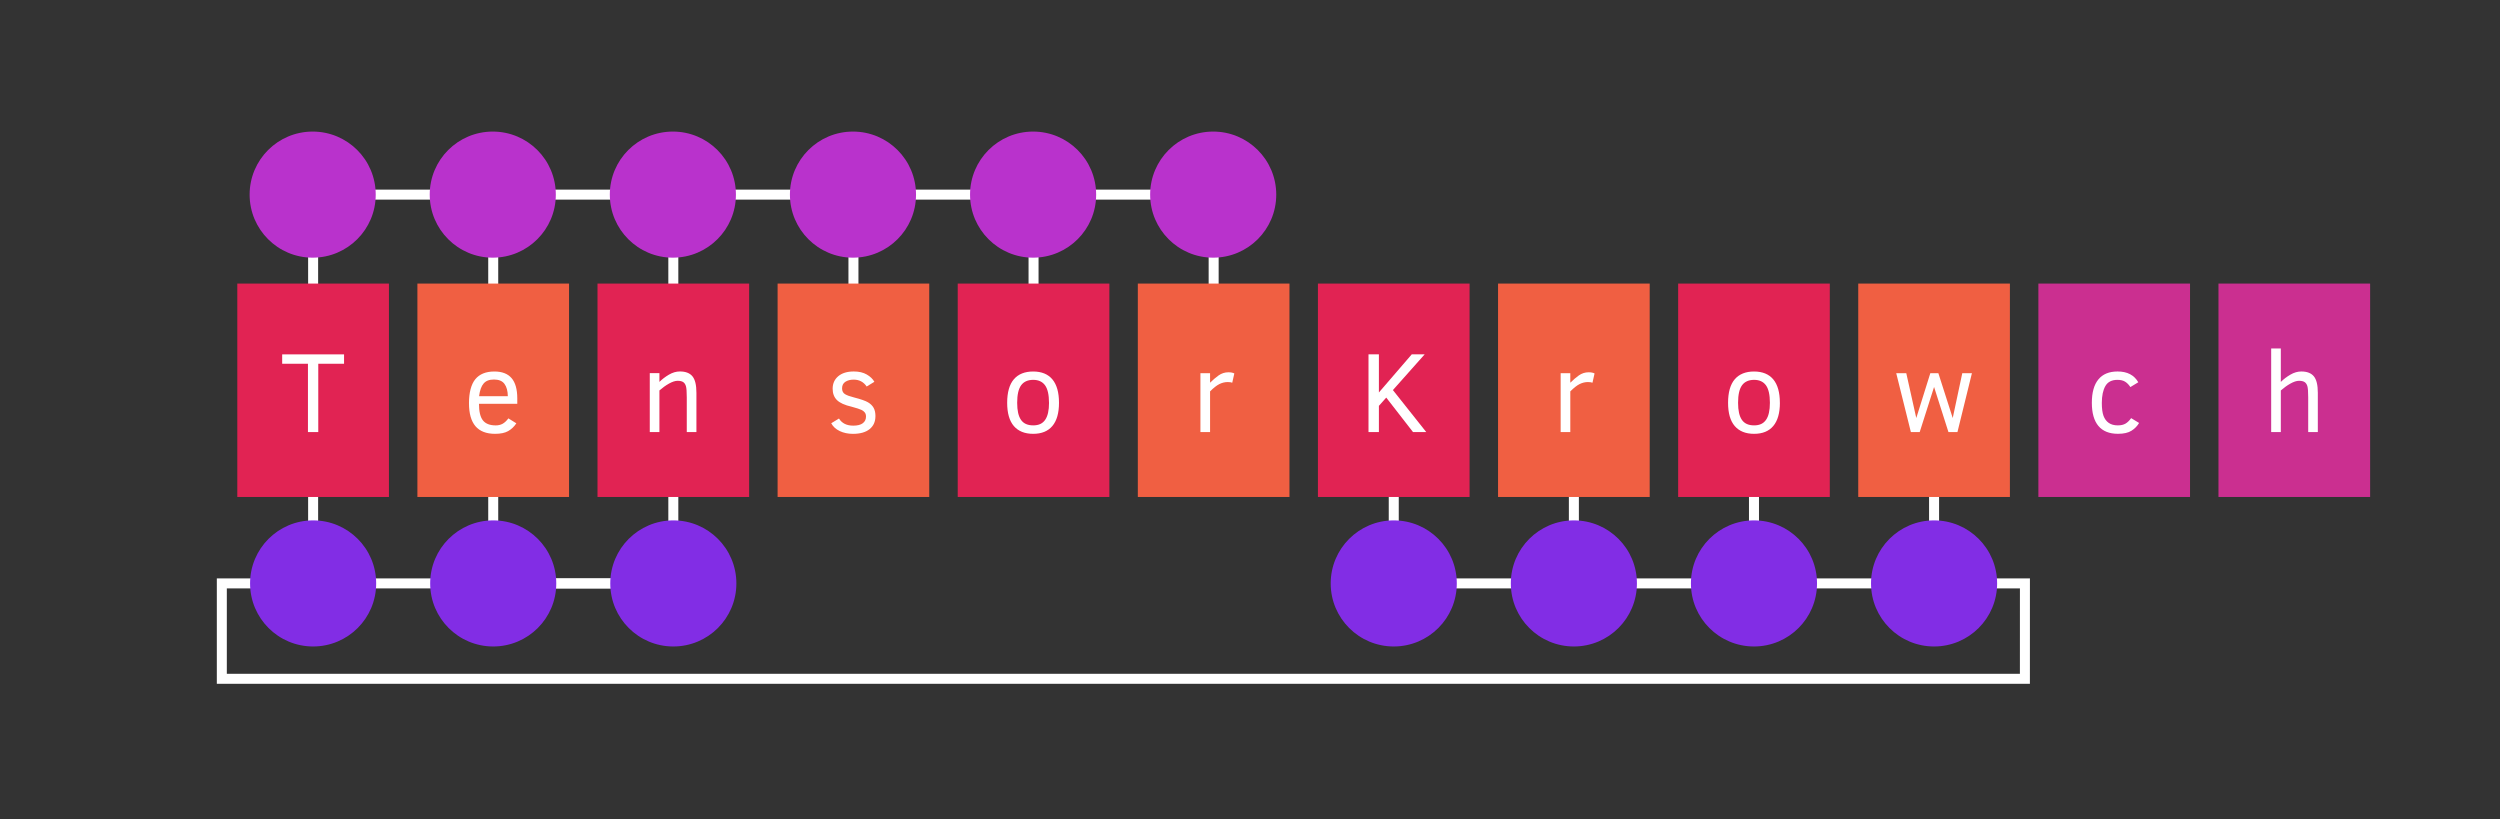 <?xml version="1.0" encoding="UTF-8"?>
<svg id="Layer_1" data-name="Layer 1" xmlns="http://www.w3.org/2000/svg" viewBox="0 0 1000 327.77">
  <rect x="0" y="0" width="1000" height="327.77" fill="#333333" stroke="none"/>
  <defs>
    <style>
      .cls-1 {
        fill: #f05f42;
      }

      .cls-2 {
        fill: #fff;
      }

      .cls-3 {
        fill: #822de5;
      }

      .cls-4 {
        fill: #b932cc;
      }

      .cls-5 {
        fill: #cb2f90;
      }

      .cls-6 {
        fill: #e12353;
      }

      .cls-7 {
        fill: none;
        stroke: #fff;
        stroke-miterlimit: 10;
        stroke-width: 4px;
      }
    </style>
  </defs>
  <g id="Logo_Dark" data-name="Logo Dark">
    <g>
      <line class="cls-7" x1="125.25" y1="77.85" x2="125.25" y2="233.37"/>
      <line class="cls-7" x1="413.42" y1="77.85" x2="413.42" y2="156.11"/>
      <line class="cls-7" x1="485.46" y1="77.85" x2="485.46" y2="156.11"/>
      <line class="cls-7" x1="557.5" y1="155.61" x2="557.5" y2="233.37"/>
      <line class="cls-7" x1="629.55" y1="155.61" x2="629.55" y2="233.37"/>
      <line class="cls-7" x1="701.59" y1="155.61" x2="701.59" y2="233.37"/>
      <line class="cls-7" x1="773.63" y1="155.61" x2="773.63" y2="233.37"/>
      <polyline class="cls-7" points="269.33 233.37 88.73 233.37 88.73 271.53 809.96 271.53 809.97 233.37 557.5 233.37"/>
      <polyline class="cls-7" points="341.38 156.11 341.38 77.85 485.46 77.85 125.25 77.85 197.29 77.85 197.29 233.37 269.33 233.37 269.33 77.85"/>
    </g>
    <g>
      <rect class="cls-6" x="94.92" y="113.43" width="60.66" height="85.36"/>
      <circle class="cls-4" cx="125.07" cy="77.85" r="25.22"/>
      <circle class="cls-3" cx="125.25" cy="233.37" r="25.22"/>
      <rect class="cls-1" x="166.96" y="113.43" width="60.66" height="85.36"/>
      <circle class="cls-4" cx="197.11" cy="77.85" r="25.22"/>
      <circle class="cls-3" cx="197.29" cy="233.37" r="25.22"/>
      <rect class="cls-6" x="239" y="113.43" width="60.66" height="85.36"/>
      <circle class="cls-4" cx="269.15" cy="77.85" r="25.22"/>
      <circle class="cls-3" cx="269.33" cy="233.37" r="25.22"/>
      <rect class="cls-1" x="311.04" y="113.43" width="60.66" height="85.36"/>
      <circle class="cls-4" cx="341.19" cy="77.85" r="25.22"/>
      <rect class="cls-6" x="383.09" y="113.43" width="60.66" height="85.36"/>
      <circle class="cls-4" cx="413.24" cy="77.85" r="25.22"/>
      <rect class="cls-1" x="455.13" y="113.43" width="60.66" height="85.36"/>
      <circle class="cls-4" cx="485.28" cy="77.85" r="25.22"/>
      <rect class="cls-6" x="527.17" y="113.43" width="60.66" height="85.36"/>
      <circle class="cls-3" cx="557.5" cy="233.37" r="25.22"/>
      <rect class="cls-1" x="599.22" y="113.43" width="60.66" height="85.36"/>
      <circle class="cls-3" cx="629.55" cy="233.37" r="25.22"/>
      <rect class="cls-6" x="671.26" y="113.43" width="60.66" height="85.36"/>
      <circle class="cls-3" cx="701.59" cy="233.37" r="25.22"/>
      <rect class="cls-1" x="743.3" y="113.43" width="60.66" height="85.36"/>
      <circle class="cls-3" cx="773.63" cy="233.37" r="25.22"/>
      <rect class="cls-5" x="815.35" y="113.43" width="60.66" height="85.36"/>
      <rect class="cls-5" x="887.39" y="113.43" width="60.66" height="85.36"/>
    </g>
    <g>
      <path class="cls-2" d="m127.31,145.5v27.33h-4.13v-27.33h-10.31v-3.75h24.75v3.75h-10.31Z"/>
      <path class="cls-2" d="m191.59,161.51c0,3.12.53,5.33,1.59,6.66,1.06,1.33,2.77,1.99,5.12,1.99,1.05,0,1.97-.22,2.76-.66.79-.44,1.56-1.16,2.29-2.15l3.19,1.98c-.9,1.35-1.99,2.38-3.28,3.11-1.29.73-3.03,1.09-5.23,1.09-3.5,0-6.12-1.02-7.85-3.05-1.73-2.04-2.59-5.11-2.59-9.23s.84-7.5,2.53-9.56,4.23-3.09,7.63-3.09c3.05,0,5.35.88,6.87,2.64s2.29,4.47,2.29,8.12v2.16h-15.32Zm11.54-3.03c-.03-2.11-.48-3.75-1.34-4.92-.86-1.17-2.26-1.75-4.19-1.75s-3.22.53-4.14,1.58-1.53,2.75-1.83,5.09h11.5Z"/>
      <path class="cls-2" d="m274.71,172.83v-13.88c0-2.25-.11-3.74-.34-4.49-.22-.75-.59-1.29-1.1-1.63-.51-.34-1.25-.51-2.22-.51s-2.14.38-3.46,1.12c-1.32.75-2.59,1.66-3.82,2.74v16.64h-3.86v-23.56h3.86v3.5c1.09-1.09,2.37-2.06,3.82-2.91,1.45-.85,2.91-1.27,4.38-1.27,2.28,0,3.95.65,5.01,1.94,1.06,1.29,1.59,3.49,1.59,6.57v15.72h-3.86Z"/>
      <path class="cls-2" d="m350.17,166.48c0,2.2-.78,3.93-2.34,5.18-1.56,1.25-3.77,1.88-6.65,1.88-1.96,0-3.72-.37-5.28-1.11-1.56-.74-2.7-1.79-3.41-3.13l3.1-1.89c1.18,1.9,3.08,2.85,5.71,2.85,1.71,0,2.98-.33,3.83-.98.85-.65,1.27-1.53,1.27-2.64,0-.66-.15-1.19-.45-1.61-.3-.41-.76-.77-1.39-1.08s-1.92-.72-3.86-1.25c-2.8-.64-4.77-1.53-5.92-2.67-1.15-1.14-1.72-2.65-1.72-4.54,0-2.08.75-3.75,2.25-5.01,1.5-1.26,3.57-1.89,6.22-1.89,2.05,0,3.77.4,5.17,1.21s2.41,1.78,3.05,2.92l-3.08,1.89c-1.23-1.84-2.97-2.76-5.23-2.76-1.29,0-2.38.29-3.27.85-.89.57-1.34,1.45-1.34,2.65,0,1.06.39,1.83,1.17,2.31.78.48,2,.92,3.66,1.33,2.67.69,4.51,1.33,5.53,1.93,1.02.6,1.77,1.34,2.26,2.21.49.88.73,1.99.73,3.33Z"/>
      <path class="cls-2" d="m423.6,161.11c0,4.09-.88,7.18-2.64,9.28-1.76,2.1-4.32,3.14-7.69,3.14s-5.94-1.04-7.73-3.11c-1.78-2.07-2.67-5.18-2.67-9.31s.89-7.34,2.68-9.41c1.79-2.07,4.36-3.1,7.72-3.1s5.95,1.05,7.7,3.16,2.63,5.22,2.63,9.35Zm-4,0c0-3.2-.53-5.53-1.58-6.99-1.06-1.45-2.64-2.18-4.75-2.18s-3.78.73-4.83,2.19c-1.05,1.46-1.57,3.78-1.57,6.97s.51,5.35,1.52,6.83,2.64,2.22,4.89,2.22,3.73-.73,4.77-2.2c1.04-1.47,1.56-3.75,1.56-6.85Z"/>
      <path class="cls-2" d="m492.91,153.09c-.42-.18-1.02-.27-1.8-.27-1.15,0-2.27.27-3.34.8-1.07.53-2.32,1.51-3.74,2.93v16.28h-3.86v-23.56h3.86v3.82c1.08-1.09,2.21-2.06,3.4-2.91s2.51-1.27,3.96-1.27c.97,0,1.75.16,2.34.47l-.83,3.71Z"/>
      <path class="cls-2" d="m565.21,172.83l-10.71-13.79-2.94,3.3v10.49h-4.16v-31.09h4.16v15.25l13.14-15.25h5.17l-12.71,14.29,13.34,16.8h-5.28Z"/>
      <path class="cls-2" d="m636.99,153.09c-.42-.18-1.02-.27-1.8-.27-1.15,0-2.26.27-3.33.8-1.07.53-2.32,1.51-3.74,2.93v16.28h-3.86v-23.56h3.86v3.82c1.08-1.09,2.21-2.06,3.4-2.91s2.51-1.27,3.96-1.27c.97,0,1.75.16,2.34.47l-.83,3.71Z"/>
      <path class="cls-2" d="m711.96,161.11c0,4.09-.88,7.18-2.64,9.28-1.76,2.1-4.32,3.14-7.69,3.14s-5.94-1.04-7.73-3.11-2.67-5.18-2.67-9.31.89-7.34,2.68-9.41c1.79-2.07,4.36-3.1,7.71-3.1s5.95,1.05,7.7,3.16,2.63,5.22,2.63,9.35Zm-4,0c0-3.2-.53-5.53-1.58-6.99-1.06-1.45-2.64-2.18-4.75-2.18s-3.78.73-4.83,2.19-1.57,3.78-1.57,6.97.51,5.35,1.52,6.83,2.64,2.22,4.88,2.22,3.73-.73,4.77-2.2c1.04-1.47,1.56-3.75,1.56-6.85Z"/>
      <path class="cls-2" d="m782.97,172.83h-3.59l-5.75-18.04-5.75,18.04h-3.53l-5.86-23.56h4.02l4,17.95,5.62-17.95h3.21l5.75,17.95,3.82-17.95h3.86l-5.79,23.56Z"/>
      <path class="cls-2" d="m855.63,169.19c-.73,1.26-1.75,2.29-3.05,3.11-1.3.82-3.1,1.22-5.39,1.22-3.46,0-6.06-1.04-7.82-3.13s-2.63-5.18-2.63-9.29.87-7.21,2.61-9.33c1.74-2.12,4.3-3.18,7.68-3.18,3.88,0,6.64,1.44,8.29,4.31l-3.17,1.93c-.58-.91-1.27-1.62-2.06-2.13-.79-.51-1.82-.76-3.11-.76-2.26,0-3.87.82-4.82,2.46s-1.43,3.9-1.43,6.79c0,2.2.22,3.92.67,5.14.45,1.23,1.15,2.17,2.1,2.83.95.66,2.16.99,3.63.99,1.26,0,2.28-.24,3.08-.71.79-.47,1.54-1.2,2.25-2.19l3.17,1.93Z"/>
      <path class="cls-2" d="m923.28,172.83v-13.88c0-2.25-.11-3.74-.33-4.48-.22-.74-.58-1.28-1.09-1.63-.51-.34-1.26-.52-2.25-.52s-2.14.38-3.46,1.12c-1.32.75-2.59,1.66-3.82,2.74v16.64h-3.86v-33.44h3.86v13.39c1.09-1.09,2.37-2.06,3.82-2.91s2.91-1.27,4.38-1.27c2.28,0,3.95.65,5.01,1.94s1.59,3.49,1.59,6.57v15.72h-3.86Z"/>
    </g>
  </g>
</svg>